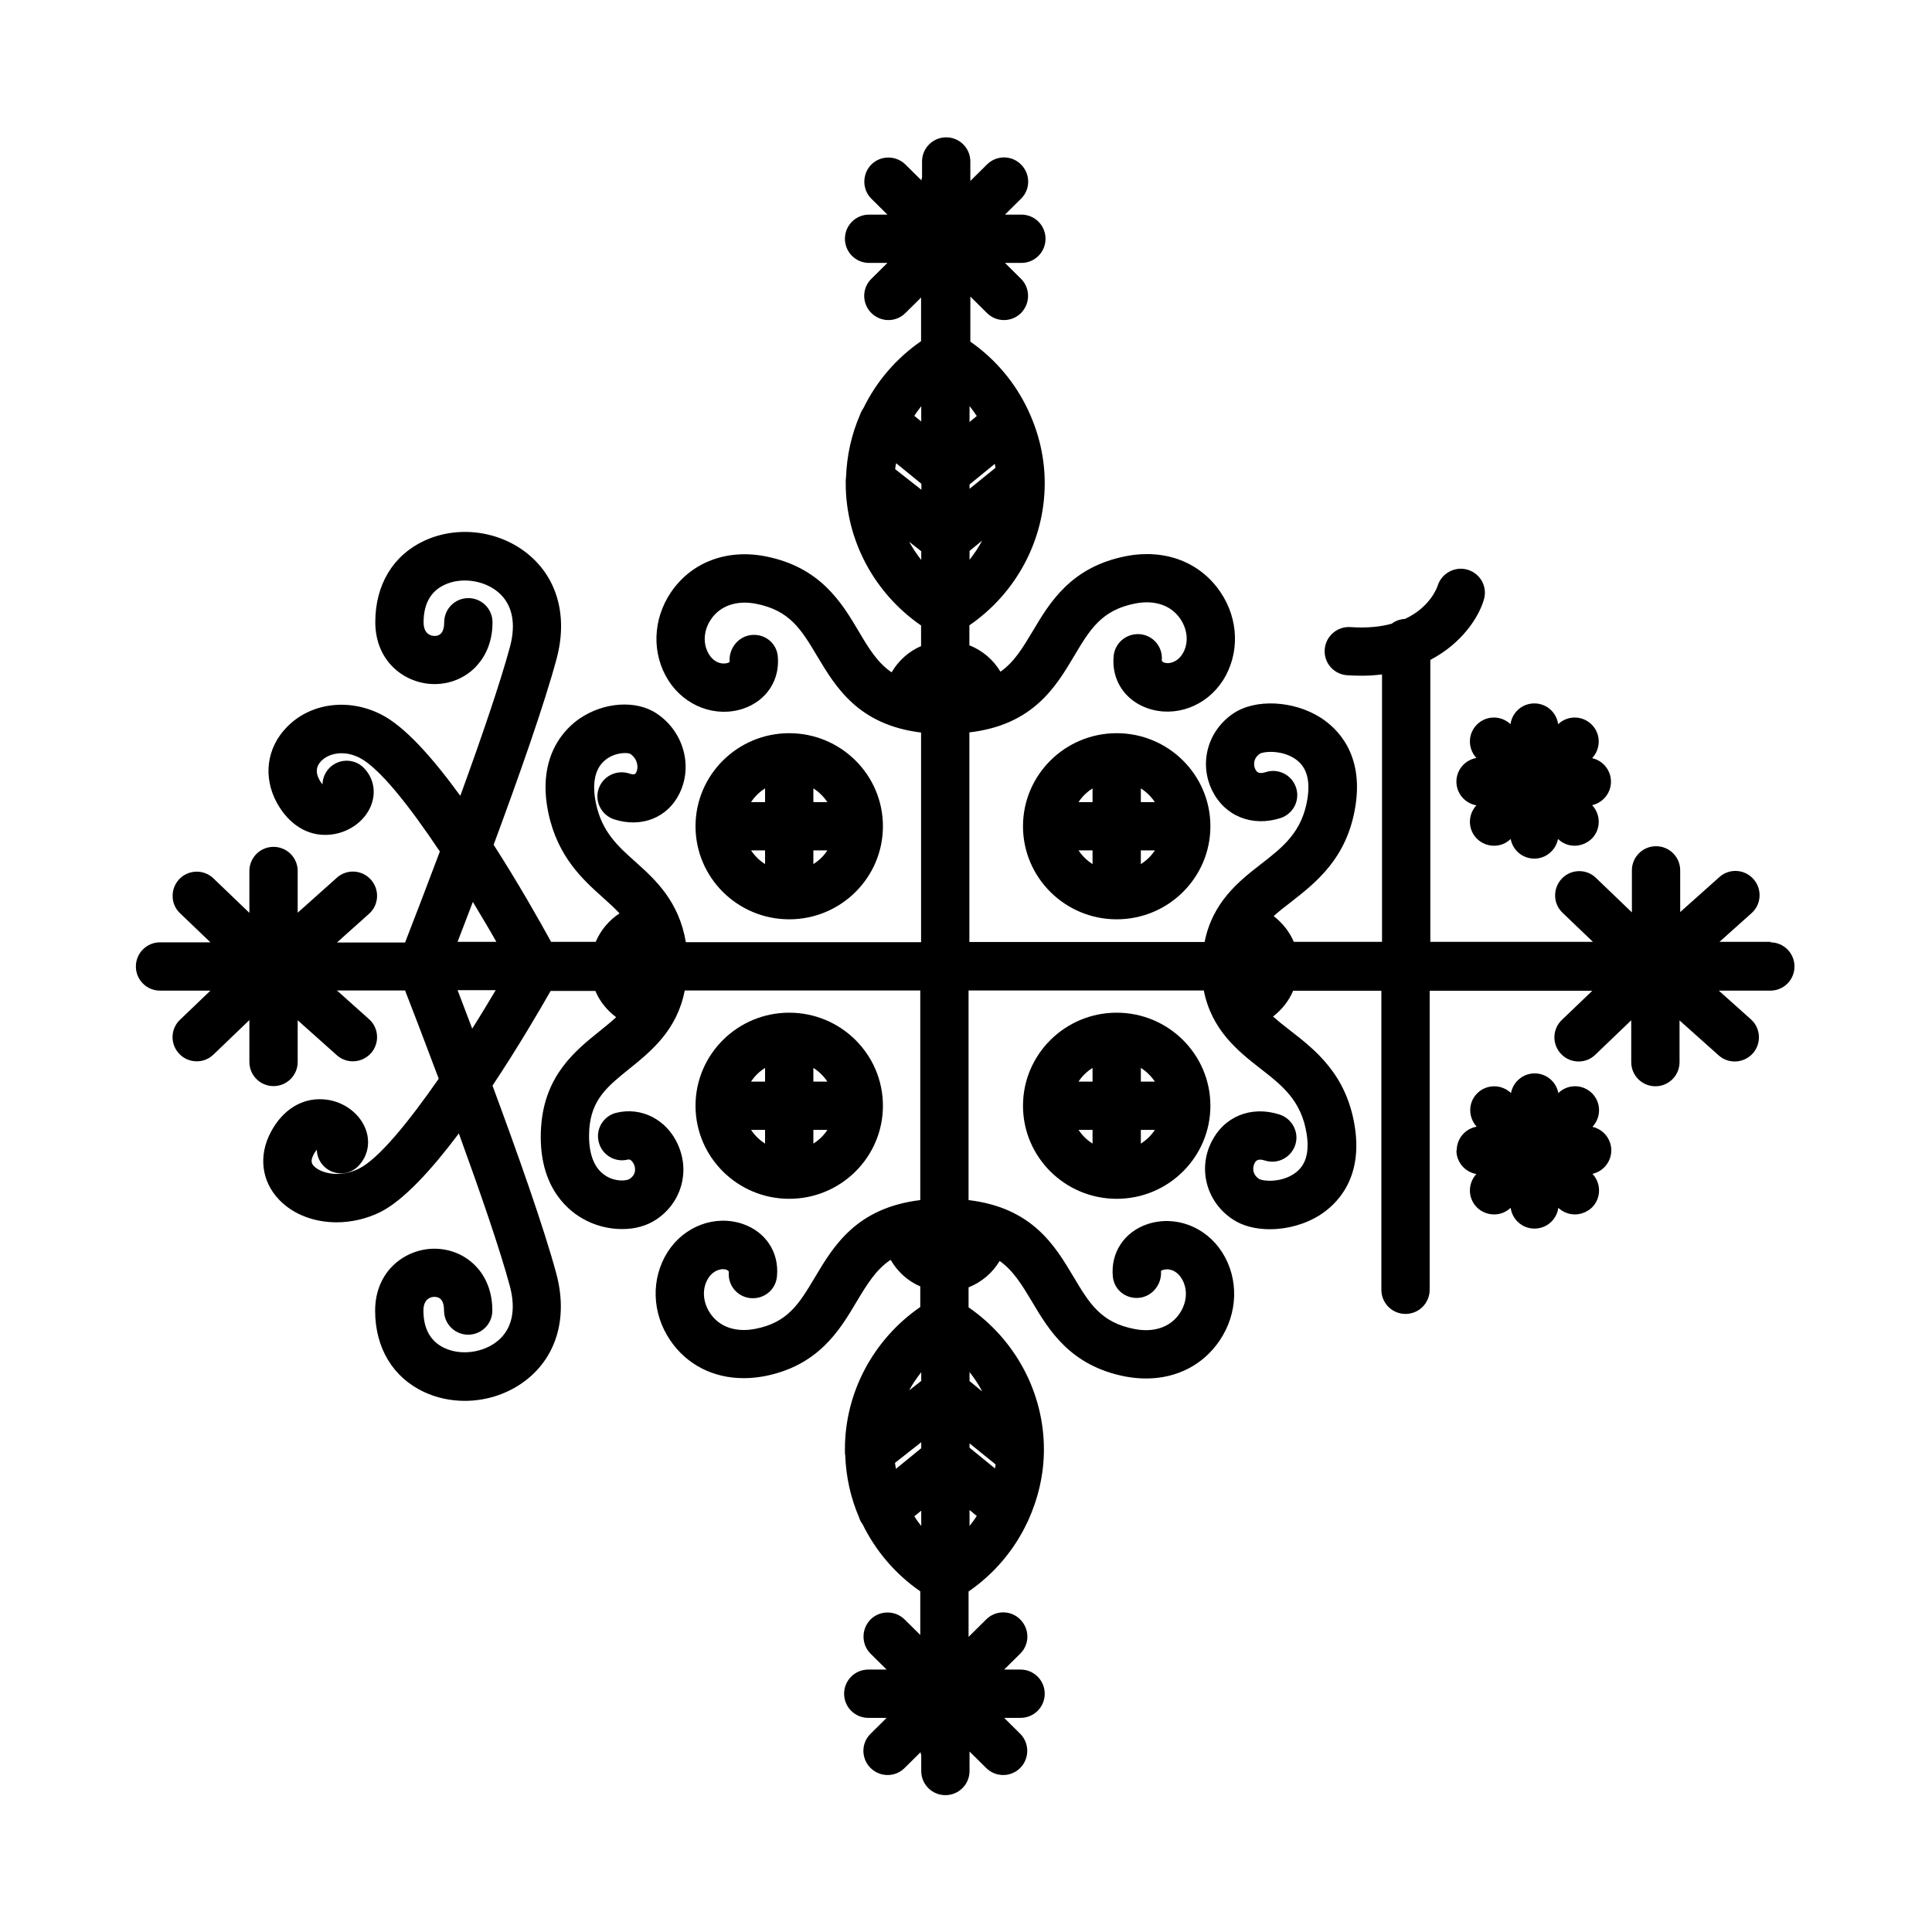 <?xml version="1.0" encoding="UTF-8"?>
<svg id="icons" xmlns="http://www.w3.org/2000/svg" viewBox="0 0 120 120">
  <path d="m110,58.5h-3.2l1.99-1.78c.62-.55.67-1.5.12-2.12-.55-.62-1.5-.68-2.12-.12l-2.43,2.17v-2.59c0-.83-.67-1.5-1.5-1.5s-1.5.67-1.5,1.5v2.61l-2.23-2.14c-.59-.58-1.55-.56-2.12.04-.57.6-.56,1.55.04,2.12l1.89,1.81h-10.1v-17.51c1.98-1.04,3.02-2.67,3.33-3.76.23-.79-.22-1.6-1-1.84-.78-.24-1.62.2-1.87.98-.06.19-.52,1.37-2.03,2.07-.31.02-.6.12-.83.3-.69.19-1.52.28-2.56.21-.81-.06-1.54.56-1.6,1.39s.56,1.54,1.39,1.6c.31.02.61.03.9.03.45,0,.87-.03,1.27-.08v16.61h-5.48c-.27-.64-.71-1.18-1.25-1.6.31-.28.67-.56,1.06-.86,1.56-1.22,3.51-2.73,4.02-5.98.51-3.25-1.14-4.83-2.17-5.49-1.67-1.06-4.04-1.18-5.41-.26-1.59,1.07-2.15,3.07-1.33,4.77.78,1.61,2.49,2.3,4.26,1.73.79-.26,1.22-1.1.96-1.89s-1.1-1.22-1.89-.96c-.44.14-.56-.02-.64-.18-.11-.22-.16-.67.29-.97.27-.15,1.37-.23,2.19.33.7.48.94,1.28.76,2.46-.33,2.08-1.52,3.01-2.9,4.08-1.37,1.06-3,2.36-3.49,4.83h-14.61v-13.02c3.94-.46,5.36-2.81,6.51-4.75.99-1.66,1.7-2.85,3.81-3.26,1.2-.23,2.22.12,2.79.97.47.7.52,1.56.11,2.19-.3.47-.72.54-.88.55-.22,0-.37-.07-.39-.17.08-.83-.53-1.56-1.36-1.63-.83-.06-1.55.53-1.63,1.36-.14,1.49.7,2.76,2.13,3.25,1.71.58,3.63-.13,4.66-1.74,1.05-1.65.99-3.8-.16-5.49-1.26-1.86-3.44-2.69-5.84-2.23-3.43.66-4.76,2.88-5.82,4.67-.62,1.03-1.14,1.91-2,2.51-.44-.74-1.12-1.32-1.93-1.64v-1.24c2.9-1.99,4.68-5.29,4.68-8.83,0-1.55-.35-3.05-.98-4.42-.01-.03-.03-.06-.04-.09-.79-1.7-2.03-3.19-3.6-4.28v-2.8l1.03,1.02c.29.29.67.44,1.06.44s.77-.15,1.06-.44c.58-.59.58-1.54,0-2.12l-1-.99h1.02c.83,0,1.5-.67,1.5-1.5s-.67-1.5-1.5-1.5h-1.02l1-.99c.59-.58.59-1.53,0-2.12-.58-.59-1.53-.59-2.12,0l-1.03,1.02v-1.21c0-.83-.67-1.5-1.5-1.5s-1.5.67-1.5,1.5v.98c-.02.06-.03.13-.04.19l-.99-.98c-.59-.58-1.54-.58-2.12,0-.58.59-.58,1.54,0,2.12l1,.99h-1.14c-.83,0-1.5.67-1.5,1.5s.67,1.5,1.5,1.5h1.14l-1,.99c-.59.58-.59,1.53,0,2.12.29.29.68.44,1.06.44s.76-.14,1.06-.44l.97-.96v2.71c-1.55,1.07-2.77,2.5-3.58,4.16-.1.14-.17.28-.22.43-.52,1.2-.81,2.5-.86,3.84-.01.08-.02.17-.02.25,0,.05,0,.1,0,.15,0,3.54,1.78,6.83,4.68,8.83v1.28c-.77.33-1.41.91-1.83,1.63-.88-.6-1.42-1.49-2.04-2.54-1.06-1.79-2.39-4.01-5.82-4.67-2.4-.46-4.58.38-5.84,2.23-1.15,1.69-1.21,3.84-.16,5.49,1.03,1.61,2.95,2.32,4.66,1.74,1.43-.49,2.27-1.77,2.13-3.25-.08-.83-.81-1.4-1.63-1.32-.82.08-1.43.84-1.36,1.67-.02.03-.16.11-.39.1-.17,0-.58-.07-.88-.55-.41-.64-.36-1.5.11-2.19.57-.85,1.6-1.2,2.79-.97,2.11.41,2.82,1.6,3.81,3.26,1.15,1.92,2.55,4.26,6.45,4.74v13.02h-14.61c-.43-2.54-1.89-3.88-3.12-4.98-1.12-1-2.08-1.86-2.46-3.62-.19-.89-.24-2.1.62-2.75.61-.46,1.34-.43,1.5-.35.49.32.52.88.38,1.15-.05.09-.09.19-.45.07-.79-.25-1.63.18-1.89.96-.26.79.18,1.63.96,1.89,1.7.55,3.34-.1,4.07-1.62.84-1.72.23-3.85-1.42-4.95-1.26-.85-3.27-.72-4.77.3-.85.57-2.73,2.3-1.95,5.92.59,2.71,2.14,4.1,3.39,5.22.38.34.72.65,1.02.97-.65.43-1.17,1.04-1.48,1.77h-2.77c-.73-1.33-2.03-3.63-3.57-6.03,1.51-4.07,3.15-8.71,3.91-11.55.7-2.6.07-4.96-1.72-6.46-1.79-1.5-4.4-1.85-6.5-.87-1.94.9-3.04,2.74-3.04,5.05,0,2.5,1.89,3.85,3.68,3.85.95,0,1.84-.36,2.5-1.01.5-.5,1.1-1.39,1.1-2.83,0-.83-.67-1.5-1.5-1.5s-1.5.67-1.5,1.5c0,.56-.2.85-.6.85-.16,0-.68-.06-.68-.85,0-1.14.44-1.93,1.31-2.33,1.03-.48,2.42-.29,3.31.45.88.74,1.14,1.91.75,3.39-.61,2.26-1.83,5.82-3.09,9.27-1.7-2.34-3.47-4.35-4.97-5.08-2.04-1.01-4.39-.67-5.83.84-1.23,1.28-1.46,3.07-.6,4.66.73,1.34,1.9,2.09,3.21,2,1.17-.07,2.23-.79,2.64-1.8.33-.82.18-1.69-.41-2.32-.56-.61-1.51-.64-2.12-.08-.31.29-.47.68-.48,1.07-.06-.07-.13-.16-.2-.3-.24-.44-.2-.82.12-1.15.43-.45,1.35-.71,2.35-.22,1.24.61,3.13,3.01,5.02,5.84-.91,2.42-1.71,4.5-2.16,5.65h-4.23l1.99-1.78c.62-.55.67-1.5.12-2.12-.55-.62-1.5-.68-2.12-.12l-2.43,2.17v-2.59c0-.83-.67-1.5-1.5-1.5s-1.5.67-1.5,1.5v2.6l-2.23-2.14c-.6-.58-1.55-.55-2.12.04-.57.6-.56,1.55.04,2.12l1.89,1.81h-3.13c-.83,0-1.5.67-1.5,1.5s.67,1.5,1.5,1.5h3.13l-1.89,1.81c-.6.57-.62,1.52-.04,2.12.29.31.69.46,1.08.46s.75-.14,1.04-.42l2.23-2.14v2.6c0,.83.67,1.5,1.5,1.5s1.5-.67,1.5-1.5v-2.59l2.43,2.17c.29.26.64.38,1,.38.41,0,.82-.17,1.12-.5.55-.62.5-1.57-.12-2.12l-1.99-1.78h4.23c.44,1.12,1.21,3.14,2.09,5.48-1.87,2.69-3.73,4.98-4.96,5.59-1.22.6-2.38.26-2.78-.15-.14-.14-.25-.32-.03-.73.07-.14.14-.23.2-.3,0,.39.17.78.48,1.07.61.56,1.56.53,2.12-.08.59-.63.74-1.5.41-2.32-.41-1.01-1.47-1.74-2.64-1.8-1.31-.08-2.48.65-3.21,2-.8,1.47-.61,3.09.5,4.24.88.92,2.19,1.4,3.57,1.4.9,0,1.84-.21,2.7-.63,1.45-.72,3.21-2.65,4.89-4.89,1.28,3.52,2.55,7.18,3.17,9.49.39,1.47.14,2.65-.75,3.39-.89.74-2.28.93-3.31.45-.87-.41-1.31-1.19-1.31-2.33,0-.78.52-.85.68-.85.4,0,.6.28.6.85,0,.83.67,1.5,1.5,1.5s1.5-.67,1.5-1.5c0-1.44-.6-2.34-1.1-2.83-.66-.65-1.55-1.01-2.5-1.01-1.78,0-3.68,1.35-3.68,3.85,0,2.31,1.11,4.15,3.04,5.05.79.37,1.66.55,2.53.55,1.43,0,2.86-.49,3.97-1.42,1.79-1.5,2.41-3.86,1.72-6.46-.77-2.87-2.45-7.6-3.97-11.7,1.59-2.39,2.92-4.67,3.61-5.88h2.78c.27.65.73,1.21,1.29,1.63-.31.29-.66.57-1.03.87-1.52,1.22-3.41,2.75-3.63,5.93-.24,3.53,1.5,5.09,2.56,5.7.76.44,1.63.66,2.46.66s1.54-.2,2.14-.6c1.54-1.03,2.1-2.94,1.34-4.64-.69-1.56-2.27-2.37-3.84-1.98-.8.2-1.29,1.02-1.08,1.82.2.8,1.02,1.29,1.82,1.08.19-.04.32.21.36.29.08.17.2.61-.27.92-.15.1-.8.2-1.43-.17-1-.59-1.13-1.9-1.07-2.9.13-1.88,1.13-2.68,2.52-3.8,1.34-1.08,2.94-2.39,3.41-4.84h14.63v13.02c-3.96.48-5.38,2.84-6.54,4.79-.98,1.64-1.68,2.82-3.72,3.21-1.2.23-2.22-.12-2.79-.97-.47-.7-.52-1.56-.11-2.19.3-.47.72-.54.88-.55.22,0,.37.07.39.17-.08.83.53,1.56,1.36,1.63.84.07,1.56-.53,1.63-1.36.14-1.49-.7-2.76-2.13-3.25-1.71-.58-3.63.13-4.66,1.74-1.05,1.65-.99,3.8.16,5.49,1.03,1.52,2.68,2.35,4.56,2.35.42,0,.84-.04,1.28-.12,3.36-.65,4.68-2.85,5.73-4.62.65-1.08,1.2-2,2.12-2.61.42.73,1.06,1.32,1.84,1.65v1.28c-2.9,2-4.68,5.29-4.68,8.83,0,.05,0,.1,0,.15,0,.08,0,.17.02.25.05,1.34.34,2.64.86,3.84.04.15.12.3.22.43.81,1.65,2.03,3.09,3.58,4.16v2.71l-.97-.96c-.59-.58-1.54-.58-2.12,0-.58.59-.58,1.54,0,2.12l1,.99h-1.14c-.83,0-1.5.67-1.5,1.5s.67,1.5,1.5,1.5h1.14l-1,.99c-.59.58-.59,1.53,0,2.12.29.29.68.44,1.06.44s.76-.14,1.06-.44l.99-.98c0,.07.02.13.04.19v.98c0,.83.67,1.5,1.5,1.5s1.5-.67,1.5-1.5v-1.21l1.03,1.02c.29.29.67.44,1.06.44s.77-.15,1.06-.44c.58-.59.58-1.54,0-2.12l-1-.99h1.02c.83,0,1.5-.67,1.5-1.5s-.67-1.5-1.5-1.5h-1.02l1-.99c.59-.58.59-1.53,0-2.12-.58-.59-1.53-.59-2.12,0l-1.09,1.08v-2.82c1.6-1.1,2.86-2.6,3.66-4.32.02-.03.03-.06.04-.08.62-1.37.98-2.87.98-4.42,0-3.54-1.78-6.83-4.68-8.83v-1.24c.81-.32,1.49-.9,1.93-1.64.85.6,1.38,1.48,2,2.51,1.06,1.79,2.39,4.01,5.82,4.67.44.08.86.12,1.28.12,1.88,0,3.53-.83,4.56-2.35,1.15-1.69,1.21-3.84.16-5.49-1.03-1.61-2.94-2.32-4.66-1.74-1.43.49-2.27,1.77-2.13,3.25.08.82.8,1.4,1.63,1.32.82-.08,1.43-.84,1.36-1.67.02-.03.16-.1.39-.1.17,0,.58.07.88.55.41.64.36,1.5-.11,2.19-.57.85-1.59,1.2-2.79.97-2.11-.4-2.82-1.6-3.81-3.26-1.15-1.93-2.56-4.28-6.51-4.75v-13.02h14.61c.49,2.46,2.12,3.76,3.49,4.83,1.38,1.07,2.57,2,2.9,4.08.18,1.18-.06,1.98-.76,2.46-.82.57-1.92.49-2.19.34-.46-.3-.4-.75-.29-.97.08-.16.2-.32.64-.18.79.26,1.63-.18,1.89-.96s-.18-1.63-.96-1.89c-1.78-.58-3.48.12-4.26,1.73-.83,1.7-.27,3.71,1.33,4.77.62.42,1.44.62,2.32.62,1.06,0,2.18-.3,3.1-.88,1.03-.66,2.68-2.24,2.17-5.49-.51-3.25-2.45-4.76-4.02-5.98-.39-.3-.74-.58-1.06-.86.54-.42.98-.96,1.25-1.6h5.48v18.57c0,.83.67,1.5,1.5,1.5s1.5-.67,1.5-1.5v-18.57h10.1l-1.89,1.81c-.6.57-.62,1.52-.04,2.12.29.31.69.46,1.08.46s.75-.14,1.04-.42l2.23-2.14v2.6c0,.83.67,1.5,1.5,1.5s1.5-.67,1.5-1.5v-2.59l2.43,2.17c.29.26.64.38,1,.38.41,0,.82-.17,1.12-.5.55-.62.5-1.57-.12-2.12l-1.99-1.78h3.2c.83,0,1.5-.67,1.5-1.5s-.67-1.5-1.5-1.5Zm-54.34-29.73l1.57,1.28v.37l-1.63-1.28c.01-.13.04-.25.06-.37Zm6.18.28l-1.62,1.31v-.27l1.57-1.28c.01.08.03.16.04.25Zm-1.62-2.84v-.99c.16.2.31.41.45.62l-.45.37Zm0,8.01l.78-.64c-.22.42-.49.82-.78,1.19v-.56Zm-3-8.04l-.43-.35c.13-.21.28-.4.43-.6v.95Zm-.75,7.47l.75.59v.54c-.28-.36-.53-.73-.75-1.13Zm-27.1,22.37c.51.85,1.01,1.68,1.46,2.48h-2.41c.27-.7.59-1.54.95-2.48Zm-.95,5.48h2.37c-.46.77-.94,1.57-1.46,2.39-.34-.9-.65-1.71-.91-2.39Zm33.37,29.7l-1.57-1.28v-.27l1.62,1.31c-.01.08-.03.16-.04.25Zm-6.2-.34l1.63-1.28v.37l-1.57,1.28c-.02-.12-.05-.25-.06-.37Zm1.63-5.09l-.75.59c.21-.4.47-.77.75-1.13v.54Zm-.43,8.41l.43-.35v.95c-.15-.19-.3-.39-.43-.6Zm3.43-.39l.45.37c-.14.21-.29.42-.45.62v-.99Zm.78-7.37l-.78-.64v-.56c.3.38.56.77.78,1.19Z"/>
  <path d="m54.84,51.32c0-3.19-2.61-5.78-5.82-5.78s-5.82,2.59-5.82,5.78,2.61,5.78,5.82,5.78,5.82-2.59,5.82-5.78Zm-4.32,2.35v-.85h.87c-.22.34-.52.63-.87.85Zm.87-3.85h-.87v-.85c.35.22.64.51.87.85Zm-3.87-.85v.85h-.87c.22-.34.52-.63.87-.85Zm-.87,3.85h.87v.85c-.35-.22-.64-.51-.87-.85Z"/>
  <path d="m63.54,51.32c0,3.19,2.61,5.78,5.82,5.78s5.82-2.59,5.82-5.78-2.61-5.78-5.82-5.78-5.82,2.59-5.82,5.78Zm4.32-2.35v.85h-.87c.22-.34.52-.63.87-.85Zm-.87,3.85h.87v.85c-.35-.22-.64-.51-.87-.85Zm3.87.85v-.85h.87c-.22.34-.52.63-.87.85Zm.87-3.85h-.87v-.85c.35.22.64.51.87.85Z"/>
  <path d="m98.87,45.01c-.58-.58-1.5-.59-2.09-.03-.1-.73-.72-1.29-1.48-1.29s-1.38.56-1.48,1.29c-.59-.56-1.52-.55-2.09.03-.57.57-.57,1.48-.03,2.07-.7.12-1.24.73-1.24,1.47s.54,1.35,1.24,1.47c-.54.59-.54,1.49.03,2.07.29.29.68.44,1.07.44s.74-.14,1.03-.42c.13.7.74,1.22,1.47,1.22s1.34-.53,1.47-1.22c.29.28.66.42,1.03.42s.77-.15,1.07-.44c.57-.58.57-1.49.02-2.08.67-.15,1.17-.75,1.17-1.46s-.5-1.31-1.17-1.46c.55-.59.55-1.5-.02-2.08Z"/>
  <path d="m49.02,74.46c3.21,0,5.82-2.59,5.82-5.78s-2.61-5.78-5.82-5.78-5.82,2.59-5.82,5.78,2.61,5.78,5.82,5.78Zm-2.37-4.28h.87v.85c-.35-.22-.64-.51-.87-.85Zm3.87.85v-.85h.87c-.22.34-.52.63-.87.85Zm.87-3.85h-.87v-.85c.35.22.64.51.87.85Zm-3.87-.85v.85h-.87c.22-.34.52-.63.87-.85Z"/>
  <path d="m69.36,62.9c-3.21,0-5.82,2.59-5.82,5.78s2.61,5.78,5.82,5.78,5.82-2.59,5.82-5.78-2.61-5.78-5.82-5.78Zm2.37,4.28h-.87v-.85c.35.22.64.51.87.85Zm-3.87-.85v.85h-.87c.22-.34.52-.63.87-.85Zm-.87,3.85h.87v.85c-.35-.22-.64-.51-.87-.85Zm3.87.85v-.85h.87c-.22.34-.52.63-.87.85Z"/>
  <path d="m90.46,71.45c0,.74.54,1.35,1.24,1.47-.54.59-.54,1.49.03,2.07.29.29.68.44,1.07.44s.74-.14,1.03-.41c.1.73.72,1.29,1.48,1.29s1.38-.56,1.48-1.29c.29.27.66.41,1.03.41s.77-.15,1.07-.44c.57-.58.57-1.49.02-2.08.67-.15,1.17-.75,1.17-1.46s-.5-1.31-1.17-1.46c.55-.59.55-1.5-.02-2.08-.58-.58-1.51-.59-2.1-.02-.13-.7-.74-1.22-1.47-1.22s-1.34.53-1.47,1.22c-.59-.56-1.52-.56-2.1.02-.57.57-.57,1.48-.03,2.07-.7.12-1.24.73-1.24,1.47Z"/>
</svg>